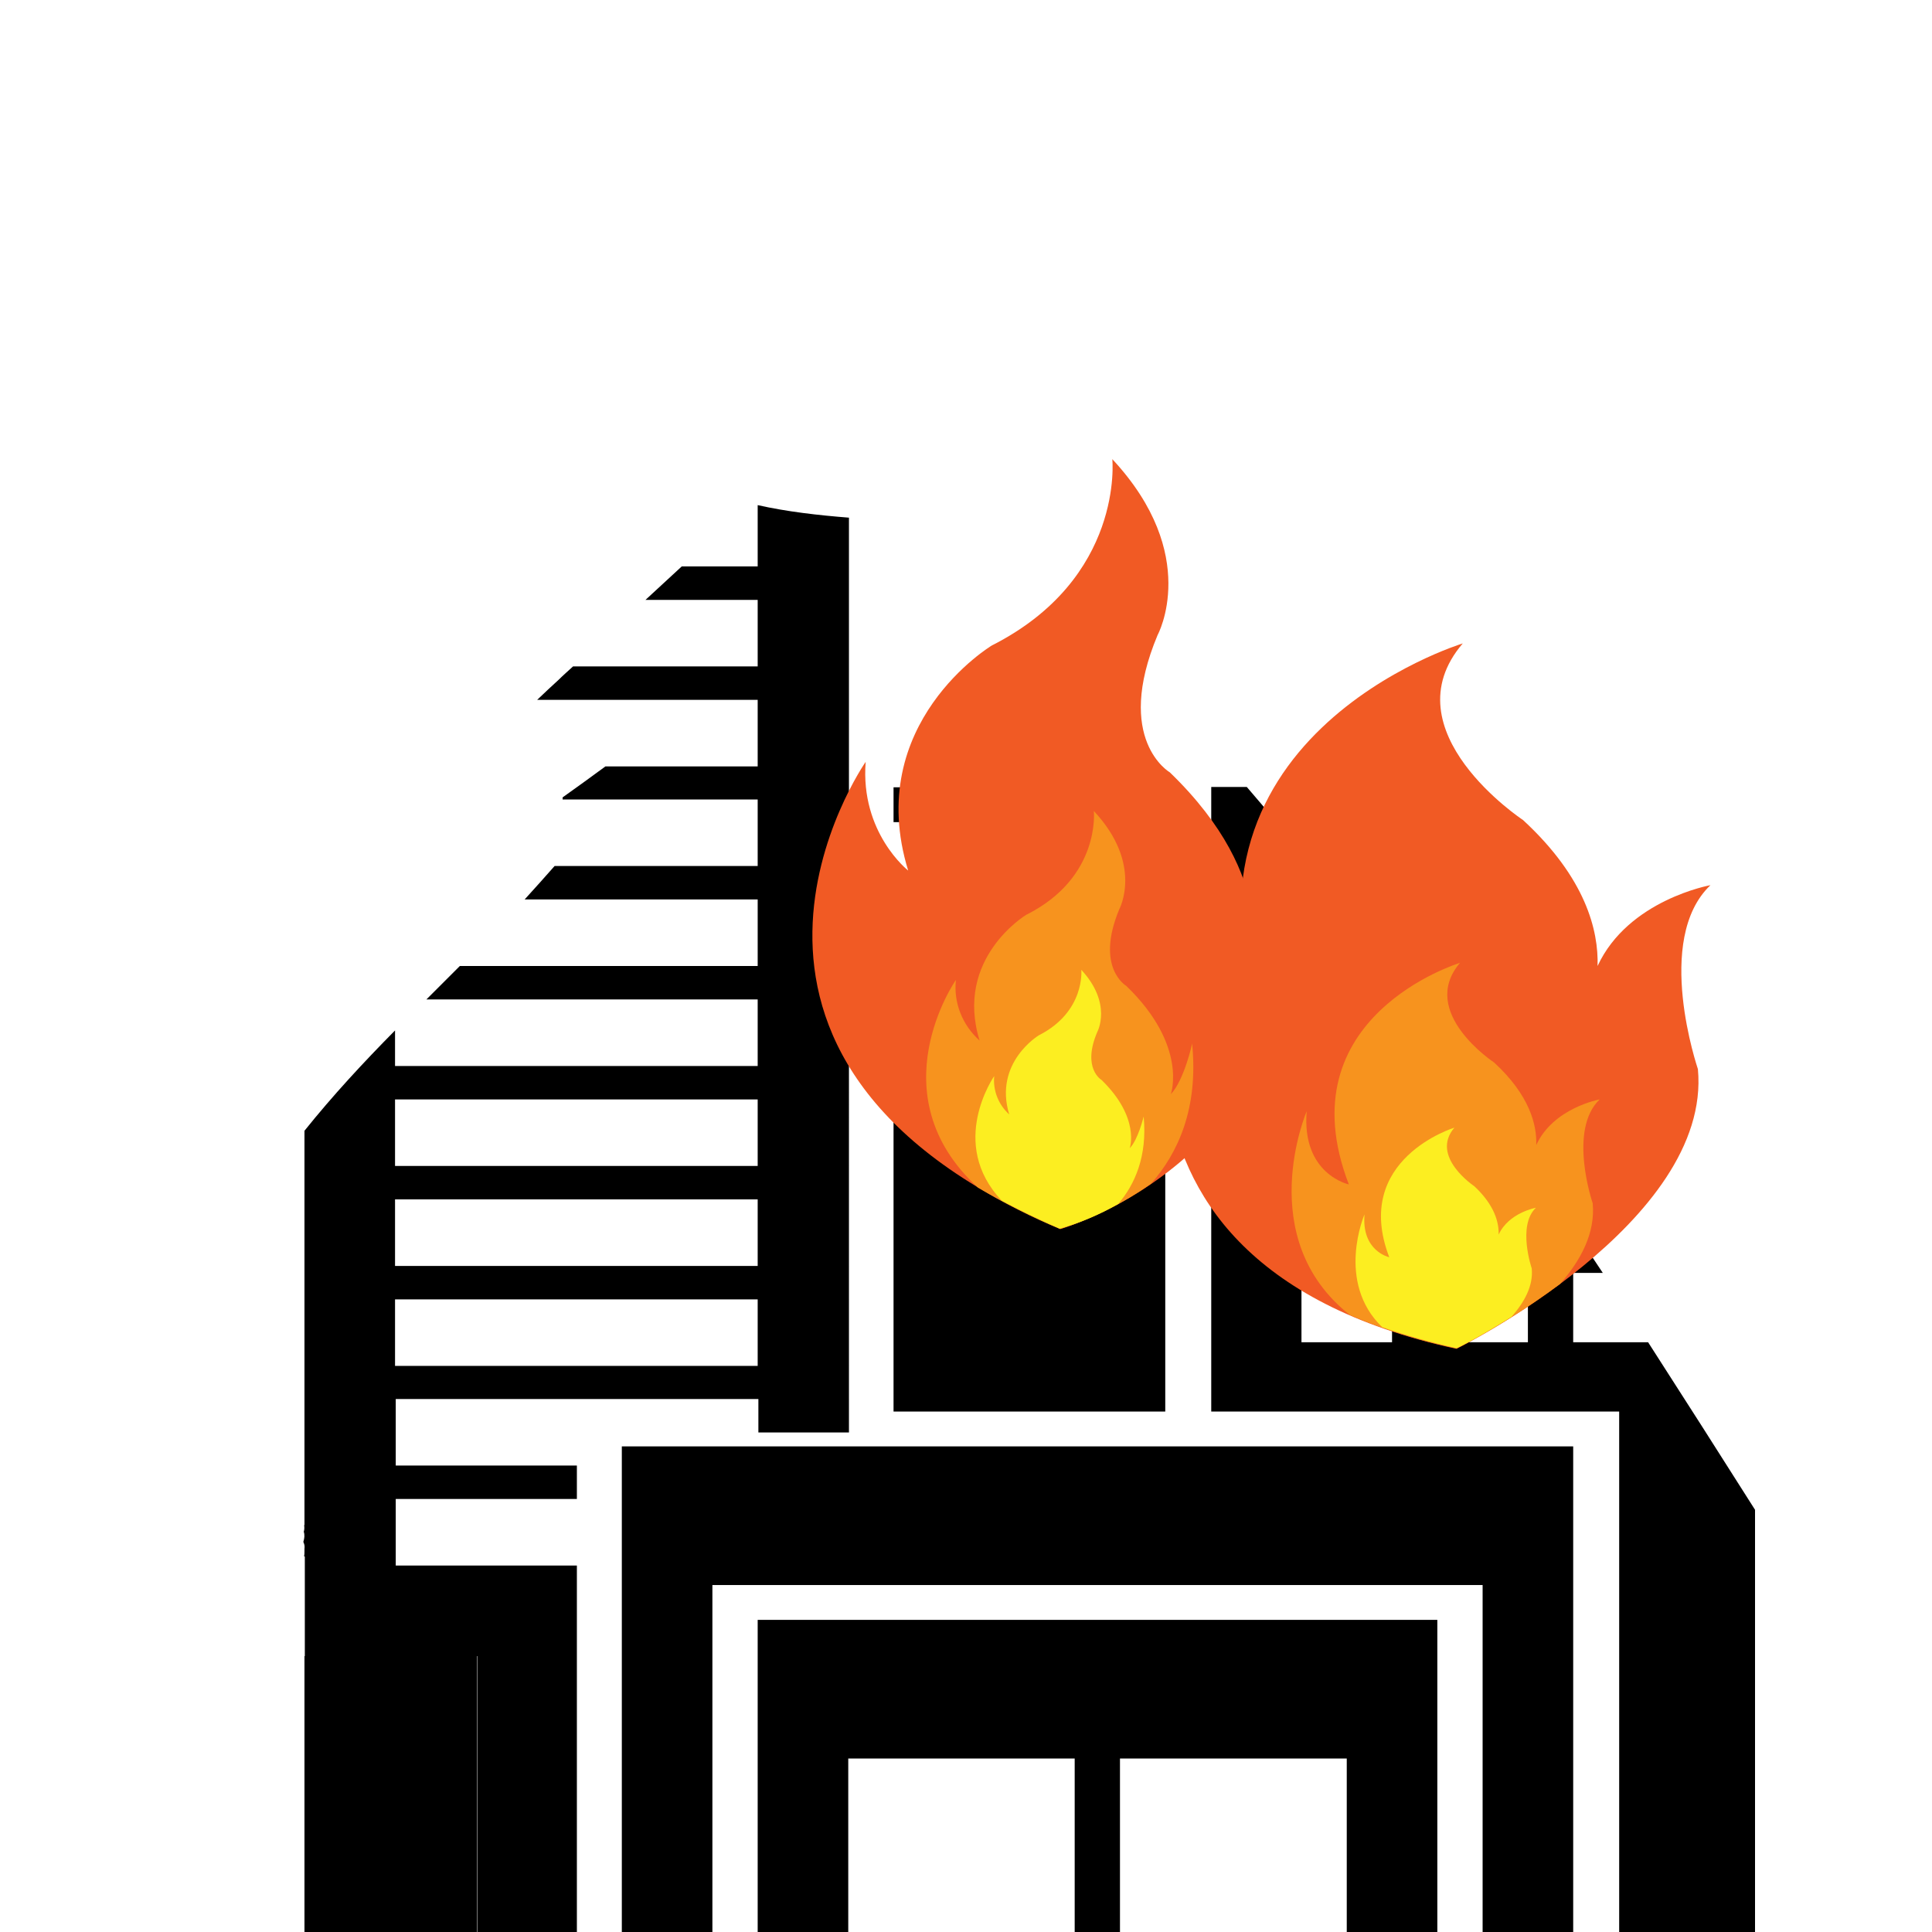 <?xml version="1.0" encoding="utf-8"?>
<!-- Generator: Adobe Illustrator 22.0.1, SVG Export Plug-In . SVG Version: 6.00 Build 0)  -->
<svg version="1.1" id="Capa_1" xmlns="http://www.w3.org/2000/svg" xmlns:xlink="http://www.w3.org/1999/xlink" x="0px" y="0px"
	 viewBox="0 0 554.6 554.6" style="enable-background:new 0 0 554.6 554.6;" xml:space="preserve">
<style type="text/css">
	.st0{fill:none;}
	.st1{fill:#F15A24;}
	.st2{fill:#F7931E;}
	.st3{fill:#FCEE21;}
</style>
<rect x="373.6" y="335.5" class="st0" width="26" height="19.9"/>
<rect x="113.4" y="305.6" class="st0" width="104.1" height="19.9"/>
<path class="st0" d="M126.7,235.9c0.1,0,0.1-0.1,0.2-0.1c-1,0-2,0.1-3,0.1H126.7z"/>
<path class="st0" d="M154.9,216c0.2,0.8,0.1,1.7-0.4,2.5c1.3-0.3,2.7-0.6,4-0.8c1.5-0.3,3.3,0.5,4.1,1.8c1.6-1.1,3.1-2.3,4.7-3.4
	h-12.4V216z"/>
<path class="st0" d="M178.7,216c-0.2,0.4-0.5,0.7-0.9,1c-5.4,4-10.8,7.9-16.3,11.9c0.1,2.6-0.5,4.9-1.5,7.1h0.7
	c0.1-0.1,0.2-0.3,0.3-0.4c1.6-2,3.9-1.2,5,0.4h51.4v-20H178.7z"/>
<path class="st0" d="M133.5,275.8c-6.6,6.6-13.4,13.2-19.9,19.9h103.9v-19.9H133.5z"/>
<rect x="373.6" y="365.4" class="st0" width="26" height="19.9"/>
<rect x="113.4" y="365.4" class="st0" width="104.1" height="19.9"/>
<rect x="113.4" y="335.5" class="st0" width="104.1" height="19.9"/>
<path class="st0" d="M133.4,262.9c-1.6,0.3-3.2-0.5-4-1.7c-1.3,0.7-2.6,1.5-3.9,2.2c-0.5,0.7-1,1.4-1.5,2.1c0.1,0.1,0.1,0.3,0.2,0.4
	h9.4c1.4-1.4,2.8-2.9,4.2-4.3c-0.1,0-0.1,0-0.2,0C136.3,262.1,134.9,262.6,133.4,262.9z"/>
<path class="st0" d="M141.5,247.1c0.5-0.2,1-0.4,1.5-0.6c0.2-0.2,0.3-0.4,0.5-0.6h-3.4c-0.5,0.5-1,1-1.4,1.5
	C139.6,246.7,140.6,246.7,141.5,247.1z"/>
<path class="st0" d="M161.5,245.9c-5.8,6.9-11.9,13.5-18.2,19.9h74.1v-19.9H161.5z"/>
<path class="st0" d="M78.9,443.2c0.1-0.1,0.2-0.2,0.3-0.4c0.2-0.3,0.3-0.5,0.5-0.7c0.1-0.2,0.2-0.4,0.4-0.6c0-0.2,0-0.3,0.1-0.5
	c-0.3-1.1-0.1-2.4,0.7-3.3c0.4-1.4,1.4-2.5,3.2-2.5c0.4,0,0.8,0.1,1.2,0.2v-2c-39.5,6.5-54.9,27.9-63.1,44.8
	c-13.5-10.5-32-16.6-52.1-16.6c-33.1,0-68.9,18.8-69,49.3c2.2-1.1,4.4-2.1,6.8-3c2.2-0.9,4.5-1.6,6.9-2.3
	c3.6-22.4,31.3-34.4,55.3-34.4c25.4,0,47,11.8,55.9,28.7c7.4-13.2,12-44.4,52.2-55.4C78.3,444,78.5,443.5,78.9,443.2z"/>
<path class="st0" d="M148.8,188.2c0.1-0.1,0.1-0.1,0.2-0.2c2.5-2.1,5.8,0,6.1,2.4c1.5-1.4,3.1-2.8,4.6-4.3h-10.3
	c-0.4,0.6-0.8,1.2-1.3,1.7C148.4,188,148.6,188.1,148.8,188.2z"/>
<path class="st0" d="M170,186.1c-3.2,3-6.4,5.9-9.7,8.9c-4,3.7-7.9,7.3-11.9,11h69v-19.9H170z"/>
<path class="st0" d="M148.6,159c1.8-0.4,3.6-0.8,5.4-1c0.7-0.1,1.4,0.1,1.9,0.5c1.2-0.8,2.5-1.5,3.7-2.2h-11
	C148.9,157.1,149,158.1,148.6,159z"/>
<path class="st0" d="M127.4,156.3c1.5,0.6,2.2,2.4,1.9,4c3.2-1.4,6.4-2.7,9.6-4H127.4z"/>
<path class="st0" d="M173.3,160.5c2.2-1.4,4.5-2.8,6.7-4.2h-2.6c-0.4,0.5-1,0.9-1.9,1.1c-0.7,0.2-1.4,0.3-2.2,0.5
	C173.6,158.8,173.6,159.7,173.3,160.5z"/>
<path class="st0" d="M190.2,158.1c-1.7,1.1-3.3,2.1-5,3.1c0,0.7-0.2,1.3-0.6,2C186.5,161.5,188.4,159.8,190.2,158.1z"/>
<path class="st0" d="M164,175.7c0.5-0.7,1.1-1.5,1.6-2.2c-1.4,0.9-2.8,1.7-4.2,2.6h2.3C163.8,176,163.9,175.9,164,175.7z"/>
<path class="st0" d="M202.5,156.3c-7.2,6.6-14.5,13.3-21.7,19.9h36.6v-19.9H202.5z"/>
<path class="st0" d="M211.2,132c-1.3-0.3-2.7-0.7-4-1.1c0.4,0.3,0.7,0.8,0.9,1.3c0.8,0.2,1.7,0.3,2.5,0.5
	C210.7,132.4,210.9,132.2,211.2,132z"/>
<path class="st0" d="M204.1,130c-3.4-1-6.8-2-10.3-2.6l0,0c-1.1,0.5-2.2,1.1-3.3,1.6c3.9,0.7,7.7,1.4,11.6,2.1
	C202.6,130.5,203.3,130.1,204.1,130z"/>
<path class="st0" d="M169.8,145.7c-1.3,0.3-2.8,0.5-4.2,0.6h3.8C169.5,146.1,169.6,145.9,169.8,145.7z"/>
<path class="st0" d="M180.6,143.8c-0.4,0.1-0.8,0.2-1.2,0.2c-0.5,0.8-1,1.5-1.6,2.3h14.3c-0.5-0.5-0.8-1.2-0.9-1.9
	C187.6,145.6,183.7,145.6,180.6,143.8z"/>
<path class="st0" d="M216.2,144.7c-0.7,0.9-1.7,1.5-2.9,1.5H212c-0.3,0-0.6,0-0.8-0.1c-0.1,0.1-0.1,0.2-0.2,0.2h6.5V145
	C217.1,144.9,216.6,144.8,216.2,144.7z"/>
<path class="st0" d="M152.9,144.5c-0.1-0.1-0.1-0.1-0.2-0.2c-1.7,0.7-3.4,1.4-5.1,2h7.3C154.2,145.7,153.5,145,152.9,144.5z"/>
<path class="st0" d="M120.1,126.4c-0.1,0-0.2,0.1-0.3,0.1c-0.7,1.7-2,4.2-2.8,6.5c0.7-0.8,1.4-1.6,2-2.3c2.3-2.4,5.6-0.4,5.9,2.2
	c2.6-2.5,5.6-4.6,8.6-5.6c2-0.7,3.6,0.6,4.1,2.3c2.5-0.4,5-0.6,7.6-0.7c1.2,0,2.2,0.6,2.8,1.5c1.2-0.2,2.4-0.3,3.6-0.5
	c2.3-0.7,4.6-1.5,6.9-2.3c0-0.5,0.1-0.9,0.3-1.4h-38.7V126.4z"/>
<path class="st0" d="M476.5,290.1c0.1,0.1,0.3,0.2,0.4,0.3c-1-1-2-2-3-3l0,0C474.3,288.3,475.8,289.5,476.5,290.1z"/>
<path class="st0" d="M464.9,291.4c0.3,0.4,0.6,0.7,0.9,1.1c0.3-0.2,0.6-0.4,0.9-0.6c-2.8-4.1-5.4-8.3-7.7-12.7
	c-0.8,0.5-1.7,0.7-2.6,0.6C459.2,283.7,462,287.5,464.9,291.4z"/>
<path class="st0" d="M460.1,365.4h-8.5v19.9h21.5C468.8,378.7,464.4,372,460.1,365.4z"/>
<rect x="373.6" y="305.6" class="st0" width="26" height="19.9"/>
<path class="st0" d="M419.3,305.6h-6.7v19.9h20.6C428.6,318.9,423.9,312.3,419.3,305.6z"/>
<path class="st0" d="M458,320.9c0.7,0.8,1.3,1.6,2,2.4c0.4-2.1,1.4-4,2.9-5.4c-1.3-1.6-2.7-3.3-4-5c-0.3,0-0.5,0-0.8,0
	C459.3,315.4,459.2,318.5,458,320.9z"/>
<path class="st0" d="M463,254.2c0.6,1,1.2,1.9,1.8,2.8c3.3,1.3,6.5,2.8,9.7,4.5c0.1-0.2,0.1-0.3,0.2-0.5
	c-5.6-4.6-11.3-9.3-16.9-13.9c-0.1,1.2-0.3,2.3-0.4,3.5c-0.2,1.4-0.4,2.8-0.7,4.2C457.8,252.5,461.4,251.5,463,254.2z"/>
<path class="st0" d="M457,257.8c-0.4-0.6-0.5-1.2-0.5-1.7c-0.2,1-0.5,2-0.8,3c-0.5,1.4-0.9,2.6-0.7,3.7c0.8-0.6,1.9-0.8,2.9-0.6
	c0.9,0.2,1.7,0.4,2.5,0.7c0-0.1-0.1-0.2-0.1-0.3C459.1,261,458,259.4,457,257.8z"/>
<rect x="412.6" y="335.5" class="st0" width="26" height="19.9"/>
<path class="st0" d="M397.6,275.8h-24v19.9h26v-17.2C398.9,277.6,398.2,276.7,397.6,275.8z"/>
<path class="st0" d="M374.4,245.9h-0.8v19.9H390C384.9,259.1,379.7,252.5,374.4,245.9z"/>
<rect x="412.6" y="365.4" class="st0" width="26" height="19.9"/>
<rect x="256.5" y="285.7" width="78" height="119.5"/>
<rect x="256.5" y="226" width="78" height="10"/>
<rect x="256.5" y="255.9" width="78" height="10"/>
<path d="M473.1,385.3h-21.5v-19.9h8.5c-2.2-3.3-4.4-6.6-6.6-10h-1.8v-2.8c-2.1-3.2-4.3-6.4-6.4-9.5c-4-5.9-8-11.7-12-17.6h-20.6
	v-19.9h6.7c-6.5-9.1-13-18.2-19.7-27.2v17.2h-26v-19.9h24c-2.5-3.3-5-6.7-7.5-10h-16.5v-19.9h0.8c-5.4-6.7-11-13.4-16.6-19.9h-10.2
	v179.3h117.1v149.4h39V433.4C493.6,417.3,483.4,401.3,473.1,385.3z M399.6,385.3h-26v-19.9h26V385.3z M399.6,355.4h-26v-19.9h26
	V355.4z M399.6,325.6h-26v-19.9h26V325.6z M438.6,385.3h-26v-19.9h26V385.3z M438.6,355.4h-26v-19.9h26V355.4z"/>
<polygon points="347.6,415.2 334.5,415.2 256.5,415.2 243.5,415.2 217.5,415.2 178.5,415.2 178.5,425.2 178.5,445.1 178.5,467.3 
	178.5,479.6 178.5,493.2 178.5,544.7 178.5,554.6 192,554.6 198.8,554.6 204.5,554.6 204.5,538.9 204.5,465 204.5,455 243.5,455 
	256.5,455 334.5,455 347.6,455 399.6,455 425.6,455 425.6,554.6 451.6,554.6 451.6,455 451.6,415.2 399.6,415.2 "/>
<polygon points="347.6,465 256.5,465 243.5,465 217.5,465 217.5,554.6 243.5,554.6 243.5,504.8 256.5,504.8 308.5,504.8 
	308.5,554.6 321.5,554.6 321.5,504.8 347.6,504.8 386.6,504.8 386.6,554.6 399.6,554.6 412.6,554.6 412.6,465 399.6,465 "/>
<g>
	<rect x="113.4" y="315.6" class="st0" width="104.1" height="19.1"/>
	<path class="st0" d="M122.4,286.9c-3,3-6,6-8.9,9V306h104.1v-19.1H122.4z"/>
	<path class="st0" d="M133.4,262.9c-1.6,0.3-3.2-0.5-4-1.7c-1.3,0.7-2.6,1.5-3.9,2.2c-0.5,0.7-1,1.4-1.5,2c0.1,0.2,0.2,0.4,0.3,0.7
		c0.7,2.1,0.7,4,0.2,5.9c0.8,0,1.5,0.4,2,0.9c3.8-3.8,7.5-7.5,11.2-11.4c-0.1,0-0.1,0-0.2,0C136.3,262.1,134.9,262.6,133.4,262.9z"
		/>
	<path class="st0" d="M150.6,258.2c-6.1,6.5-12.3,12.8-18.6,19.1h85.5v-19.1H150.6z"/>
	<rect x="113.4" y="344.2" class="st0" width="104.1" height="19.1"/>
	<rect x="113.4" y="372.9" class="st0" width="104.1" height="19.1"/>
	<path class="st0" d="M138,206c-0.9,0.8-2.1,0.9-3.2,0.7c-1.9,2.6-3.7,5.2-5.6,7.9c3.9-3.6,7.8-7.3,11.7-10.9
		C139.9,204.4,138.9,205.2,138,206z"/>
	<path class="st0" d="M154.2,200.8c-5.6,5.2-11.3,10.5-16.9,15.7c1.9-0.4,3.7-0.8,5.6-1c0.6-0.1,1.3-0.1,1.9-0.1
		c1.6-0.6,3.3-1.2,4.9-1.9c3.5-1.6,6.6,2.5,4.8,5c1.3-0.3,2.7-0.6,4-0.8c1.5-0.3,3.3,0.5,4.1,1.8c3.9-2.8,7.7-5.6,11.5-8.4
		c3.6-2.7,7.1,3.4,3.5,6c-1.3,1-2.6,1.9-4,2.9h43.7v-19.1L154.2,200.8L154.2,200.8z"/>
	<path class="st0" d="M124.9,133c2.6-2.5,5.6-4.6,8.6-5.6c2-0.7,3.6,0.6,4.1,2.3c2.5-0.4,5-0.6,7.6-0.7c1.2,0,2.2,0.6,2.8,1.5
		c1.2-0.2,2.4-0.3,3.6-0.5c2.3-0.7,4.6-1.5,6.9-2.3c0-2,1.7-4.3,4.4-3.8c4.9,0.9,9.9,1.8,14.8,2.7c2.3-1,4.5-1.9,6.8-2.9
		c0.1-0.2,0.2-0.3,0.3-0.5c-0.6-0.1-1.2-0.3-1.8-0.5c-2-0.7-3.1-2.8-2.3-4.7c-8.9,1.2-17.9,2-26.9,2.5c-1.4,0.6-2.8,1.2-4.1,1.8
		c-2,1-3.9-0.1-4.8-1.5c-2.8,0-5.5,0.1-8.3,0c-0.9,0-1.6-0.4-2.2-0.9c-4.8,2.1-9.5,4.3-14.2,6.4c-0.1,0.1-0.3,0.1-0.4,0.2
		c-0.7,1.7-2,4.2-2.8,6.5c0.7-0.8,1.4-1.6,2-2.3C121.3,128.4,124.6,130.4,124.9,133z"/>
	<path class="st0" d="M204.1,130c-3.4-1-6.8-2-10.3-2.6l0,0c-1.1,0.5-2.2,1.1-3.3,1.6c3.9,0.7,7.7,1.4,11.6,2.1
		C202.6,130.5,203.3,130.1,204.1,130z"/>
	<path class="st0" d="M211.2,132c-1.3-0.3-2.7-0.7-4-1.1c0.4,0.3,0.7,0.8,0.9,1.3c0.8,0.2,1.7,0.3,2.5,0.5
		C210.7,132.4,210.9,132.2,211.2,132z"/>
	<path class="st0" d="M212,120.2c-0.4,0-0.9,0-1.3,0c-0.9,0-1.6-0.4-2.2-0.9c-1.9,1-3.7,2.1-5.6,3.1c3.5,1,7,2.1,10.5,2.9
		c0.1-0.5,0.3-1,0.5-1.5C212.4,123.2,211.8,121.7,212,120.2z"/>
	<path class="st0" d="M122.5,236c-1.1,0.1-2-0.4-2.6-1.1c-0.3,1.5-0.8,3.1-1.3,4.5c0.1,0.5,0.2,0.9,0.3,1.4c2.7-1.6,5.4-3.3,8-5
		C125.4,235.8,123.9,235.9,122.5,236z"/>
	<path class="st0" d="M139.5,235c-4.7,4.1-10,7.5-15.3,10.8c0.3,0.3,0.5,0.7,0.6,1.1c5.5-4,11.1-8.1,16.6-12.1
		C140.8,234.9,140.1,235,139.5,235z"/>
	<path class="st0" d="M141.5,247.1c0.5-0.2,0.9-0.4,1.4-0.6c2.1-2.8,4.1-5.6,6-8.6c-1.1,0.8-2.3,1.6-3.4,2.5c-2.5,2.2-4.8,4.7-6.9,7
		C139.6,246.7,140.6,246.7,141.5,247.1z"/>
	<path class="st0" d="M161.5,229.5c0,3.3-1.2,6.2-2.9,8.9c0.8-1,1.6-1.9,2.4-2.9c2.8-3.5,7.7,1.5,4.9,4.9c-2.2,2.8-4.5,5.5-6.8,8.1
		h58.3v-19.1h-55.9V229.5z"/>
	<path class="st0" d="M164,175.7c0.5-0.7,1.1-1.5,1.6-2.2c-4.4,2.7-8.7,5.5-13,8.3c-1.5,2-2.9,4-4.4,6c0.2,0.1,0.4,0.2,0.6,0.3
		c0.1-0.1,0.1-0.1,0.2-0.2c2.5-2.1,5.8,0,6.1,2.4c3.5-3.3,7.1-6.6,10.7-9.8C163.9,179.8,162.5,177.9,164,175.7z"/>
	<path class="st0" d="M185.3,172.1c-6.9,6.4-13.8,12.7-20.8,19.1h53v-19.1H185.3z"/>
	<path class="st0" d="M143.1,177.4c-0.2-0.3-0.4-0.6-0.6-1c-4.3,2.9-8.5,5.9-12.7,8.9c0.1,0.1,0.2,0.2,0.3,0.3
		c0.6-0.4,1.2-0.9,1.9-1.3C135.6,181.8,139.4,179.7,143.1,177.4z"/>
	<path class="st0" d="M191.2,144.4c-3.6,1.2-7.4,1.3-10.6-0.6c-0.4,0.1-0.8,0.2-1.2,0.2c-1.5,2.2-3,4.4-4.5,6.5
		c3.4,0.5,4.5,5.9,0.6,6.8c-0.7,0.2-1.4,0.3-2.2,0.6c0.3,0.8,0.3,1.8,0,2.5c6.9-4.3,13.8-8.6,20.6-13
		C192.5,147,191.4,145.8,191.2,144.4z"/>
	<path class="st0" d="M127,156.1c1.8,0.5,2.6,2.4,2.3,4.2c5.1-2.2,10.1-4.3,15.3-6.2c3.1-1.1,5.1,2.4,4,4.9c1.8-0.4,3.6-0.8,5.4-1
		c0.7-0.1,1.4,0.1,1.9,0.5c2.6-1.6,5.3-3.2,8-4.5c2-2.8,3.9-5.5,5.8-8.3c-2.8,0.6-6.1,0.6-9.1,1.3c-0.8,0.8-1.9,1.2-3.2,0.8
		c-1.7-0.5-3.2-2.1-4.5-3.2c-0.1-0.1-0.1-0.1-0.1-0.2c-8.7,3.4-17.4,6.6-26.2,9.6C126.9,154.6,127.1,155.4,127,156.1z"/>
	<path class="st0" d="M185.3,161.2c0,0.4-0.1,0.9-0.3,1.4h0.3c1.6-1.5,3.3-3,4.9-4.5C188.6,159.1,186.9,160.2,185.3,161.2z"/>
	<path class="st0" d="M216.2,144.7c-0.7,0.9-1.7,1.5-2.9,1.5H212c-0.3,0-0.6,0-0.8-0.1c-1.7,1.8-3.7,3.1-6.3,4h-0.1
		c1,1.2,1.2,3-0.3,4.4c-2.9,2.7-5.9,5.4-8.8,8.1h21.8V145C217,144.9,216.6,144.8,216.2,144.7z"/>
	<path d="M217.5,145v17.6h-21.8c-3.5,3.2-6.9,6.4-10.4,9.6h32.2v19.1h-53c-1.4,1.3-2.8,2.5-4.1,3.8c-2.1,1.9-4.1,3.8-6.2,5.8h63.3
		V220h-43.7c-4.1,3-8.2,6-12.3,8.9c0,0.2,0,0.4,0,0.6h56v19.1h-58.3c-2.8,3.2-5.7,6.4-8.6,9.6h66.9v19.1H132
		c-3.2,3.2-6.4,6.4-9.6,9.6h95.1V306H113.4v-10.2c-9.1,9.2-17.9,18.7-26,28.8v113.2h-0.1c0.1,0.6,0.1,1.3-0.1,1.9
		c0.3,0.9,0.2,1.9-0.1,2.8c0,0.1,0,0.1,0,0.2c0.3,0.6,0.4,1.2,0.3,1.9c0,0.2,0,0.5,0,0.7c0,0.5,0,1-0.1,1.5c0.1,0,0.1,0,0.2,0v28.6
		H137v79.2h28.6V449.4h-52v-19.1h52v-9.6h-52v-19.1h104.1v9.6h26V148.6C234.8,147.9,226,146.9,217.5,145z M217.5,392.1H113.4V373
		h104.1V392.1z M217.5,363.4H113.4v-19.1h104.1V363.4z M217.5,334.7H113.4v-19.1h104.1V334.7z"/>
	<polygon points="87.4,475.4 87.4,510.4 87.4,554.6 126.6,554.6 136.9,554.6 136.9,475.4 	"/>
</g>
<g>
	<title>Fichier 9</title>
	<g id="Calque_2_2_">
		<g id="OBJECTS_1_">
			<path class="st1" d="M491,254.1c0,0-23.6,4.2-32.4,23.2c0.3-10.2-3.4-25.3-21.4-41.9c0,0-38.8-25.6-17.3-50.7
				c0,0-89.3,27.2-56.5,112.6c0,0-24.2-5.2-21.4-37.1c0,0-43.7,101,76.1,127c0,0,73.4-36.3,69.3-80.3
				C487.4,306.8,474.6,269.7,491,254.1z"/>
			<path class="st2" d="M441,328.7c0.2-5.8-1.9-14.3-12.1-23.7c0,0-21.9-14.4-9.8-28.6c0,0-50.5,15.3-31.9,63.6
				c0,0-13.6-2.9-12.1-21c0,0-15.6,36.4,12.4,58.5c9.8,4.2,20,7.4,30.6,9.6c10.5-5.4,20.4-11.6,29.7-18.5c6-6.8,10.2-14.7,9.4-23.2
				c0,0-7.2-21,2-29.8C459.2,315.6,445.9,318,441,328.7z"/>
			<path class="st3" d="M433.9,378c3.6-4.1,6.3-8.8,5.8-13.9c0,0-4.2-12.3,1.2-17.4c0,0-7.8,1.4-10.7,7.7c0.1-3.4-1.1-8.4-7-13.9
				c0,0-12.8-8.5-5.7-16.8c0,0-29.5,9-18.7,37.2c0,0-8-1.7-7.1-12.3c0,0-8.4,19.4,5.1,32.4c6.9,2.4,14.1,4.4,21.3,6
				C418.2,387.1,424.7,383.8,433.9,378z"/>
		</g>
	</g>
</g>
<g>
	<title>Fichier 10</title>
	<g id="Calque_2_3_">
		<g id="OBJECTS_2_">
			<path class="st1" d="M370.1,251.4c0,0-4.4,18.9-11.3,26c0,0,8.9-24.9-23-55.7c0,0-16.1-9.3-3.5-39.4c0,0,12.6-23-13-50.5
				c0,0,3.5,34.2-34.6,53.5c0,0-37,22.3-24,64.6c0,0-13.8-10.8-12.2-31.2c0,0-59.4,85,55.9,134.1C304.4,352.8,378,332,370.1,251.4z"
				/>
			<path class="st2" d="M336.1,314.1c0,0,5-13.9-12.8-31.1c0,0-9-5.2-2-22c0,0,7-12.9-7.3-28.2c0,0,2,19.1-19.4,29.8
				c0,0-20.7,12.4-13.4,36.1c-5-4.5-7.5-10.9-6.8-17.4c0,0-22.9,32.8,6.3,59.6c7.6,4.5,15.4,8.5,23.6,11.9c9.4-3,18.2-7.4,26.1-13
				c7.7-8.7,13.7-21.6,11.8-40.3C342.3,299.5,339.9,310.1,336.1,314.1z"/>
			<path class="st3" d="M321,345.6c4.7-5.5,8.4-13.6,7.3-25.1c0,0-1.6,6.7-4,9.1c0,0,3.1-8.7-8.1-19.6c0,0-5.7-3.3-1.2-13.8
				c0,0,4.4-8.1-4.6-17.8c0,0,1.2,12-12.2,18.8c0,0-13,7.8-8.5,22.7c-3.1-2.8-4.7-6.9-4.3-11c0,0-13.5,19.3,2.2,35.8
				c5.1,2.7,10.6,5.4,16.6,8C310.2,351,315.8,348.6,321,345.6z"/>
		</g>
	</g>
</g>
</svg>
